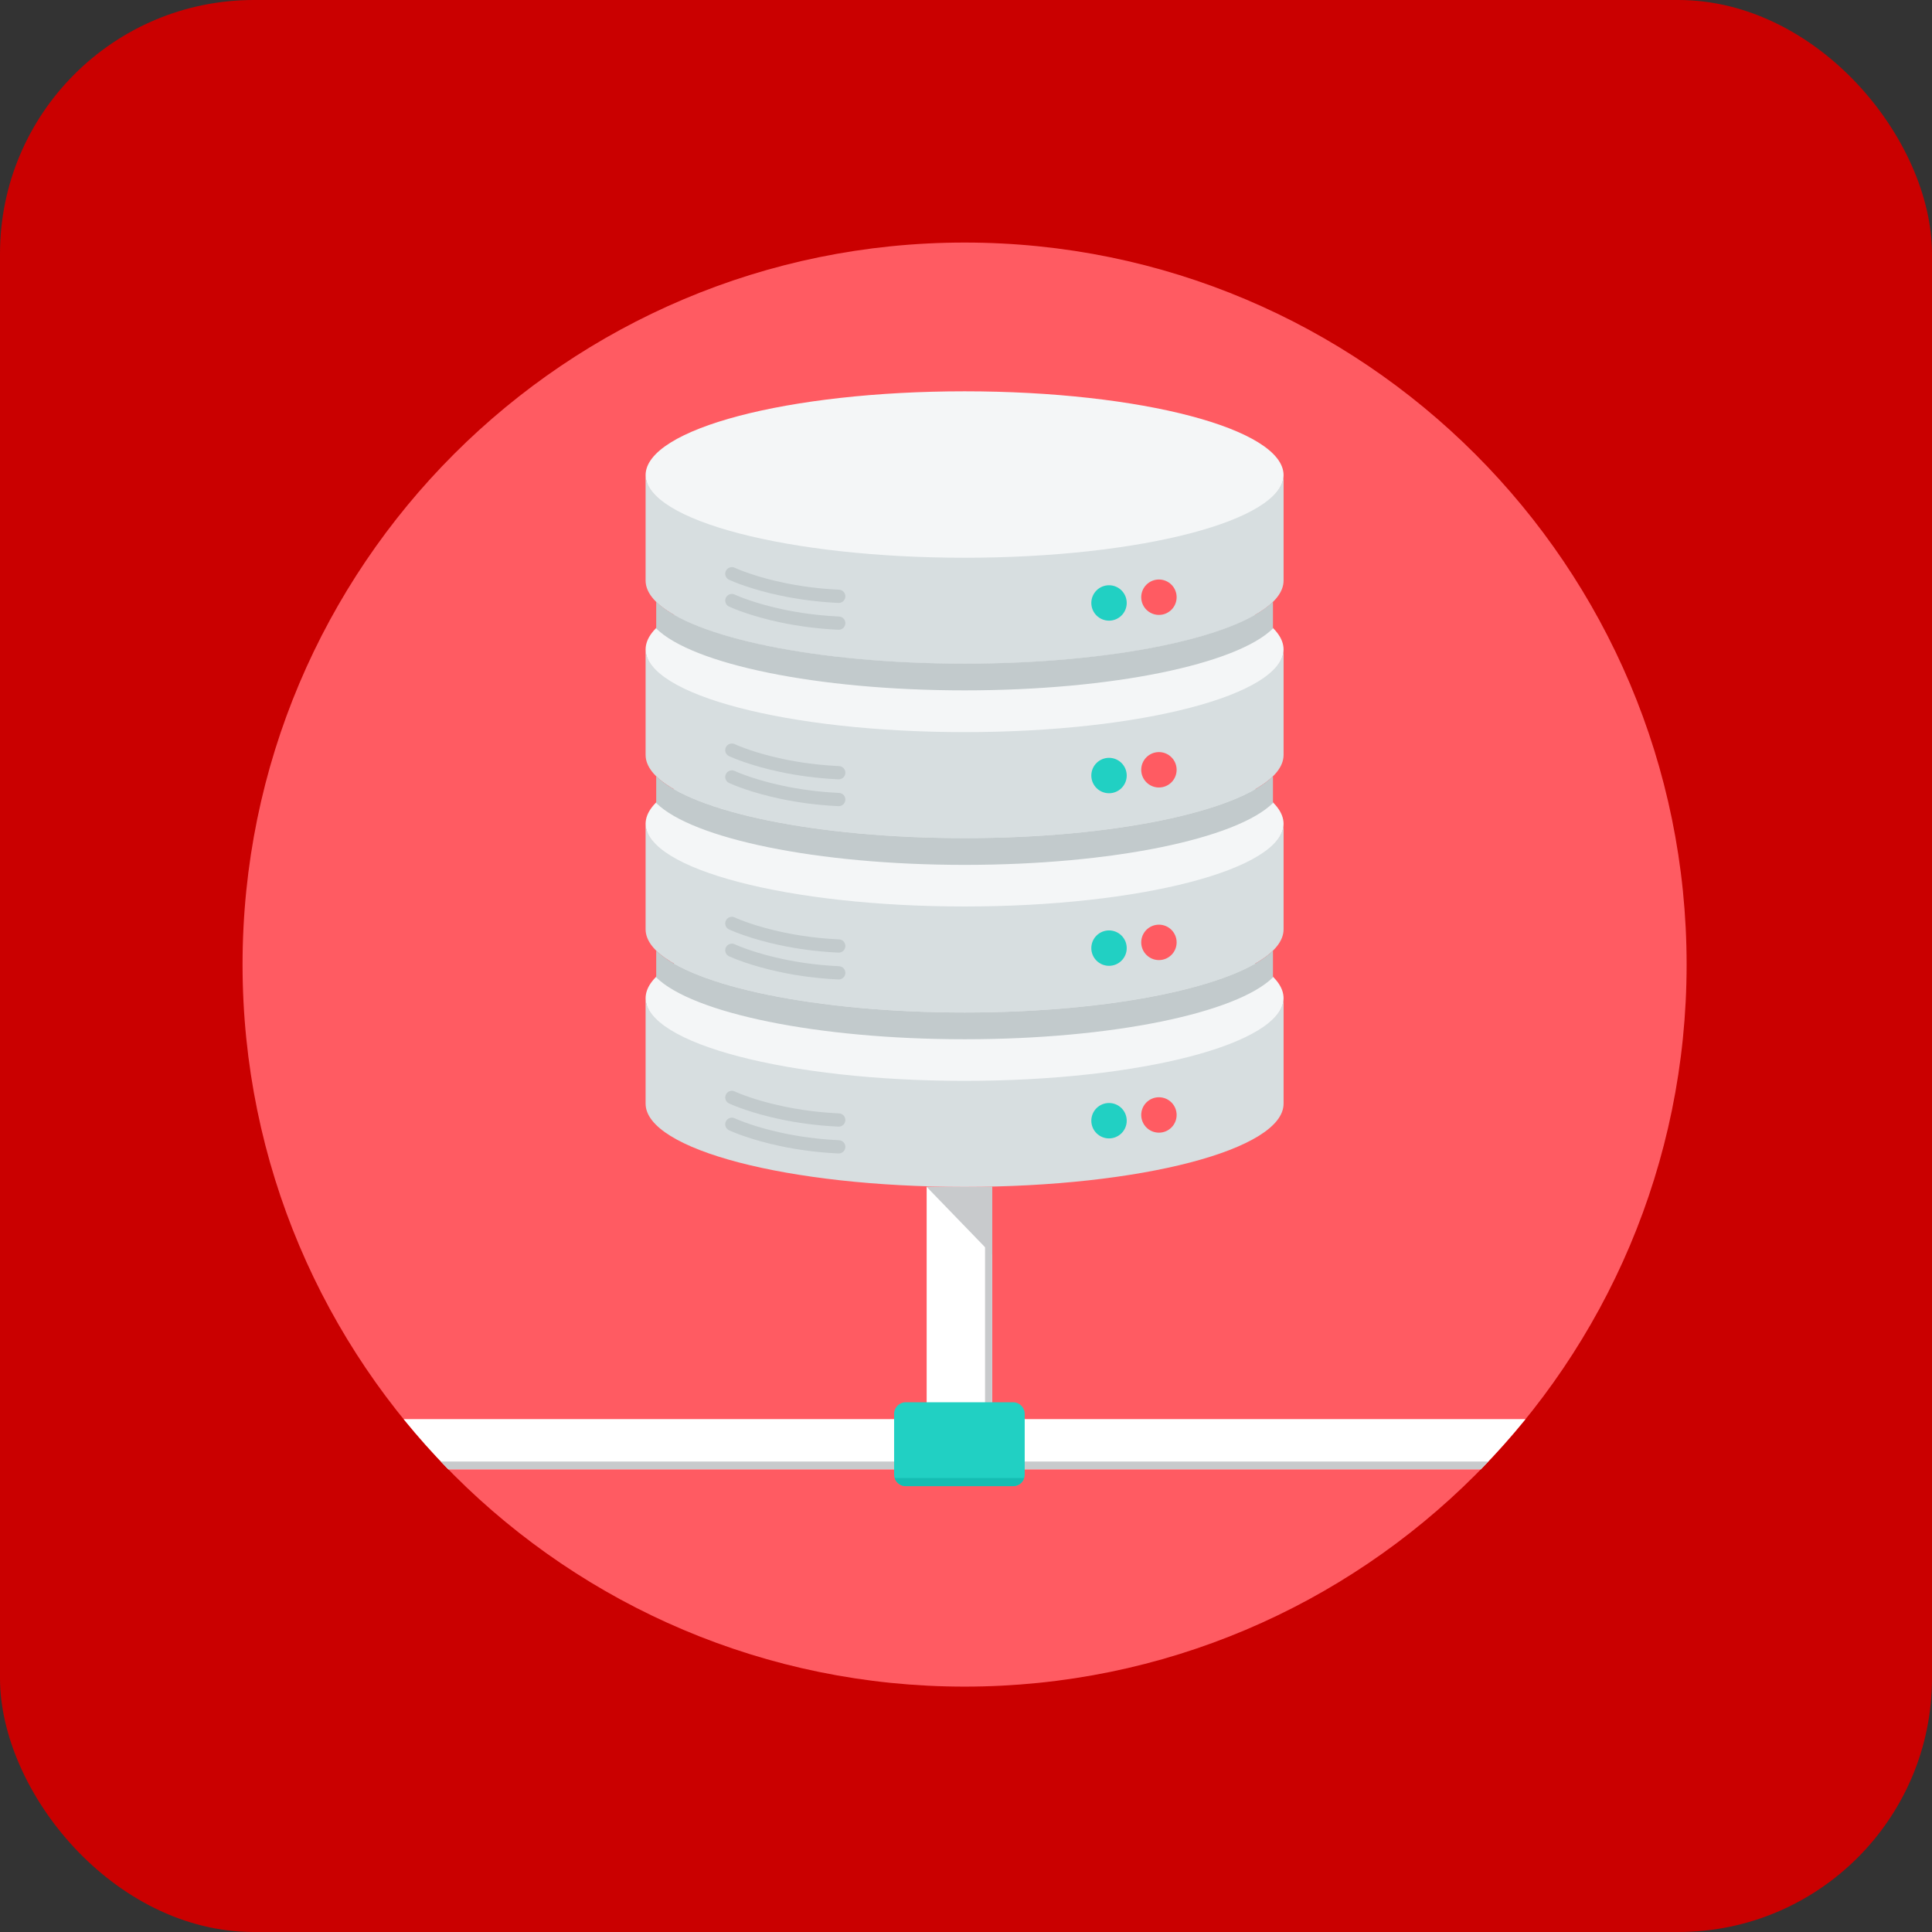 <svg width="685" height="685" viewBox="0 0 685 685" fill="none" xmlns="http://www.w3.org/2000/svg">
<rect x="0" y="0" width="685" height="685" fill="#333333" stroke="none"/>
<rect width="685" height="685" rx="90" fill="#CA0000"/>
<g clip-path="url(#clip0_0_1)">
<path d="M341.999 597.998C483.383 597.998 597.998 483.383 597.998 341.999C597.998 200.615 483.383 86 341.999 86C200.615 86 86 200.615 86 341.999C86 483.383 200.615 597.998 341.999 597.998Z" fill="#FF5B62"/>
<path d="M341.999 383.685C404.462 383.685 455.098 370.37 455.098 353.946C455.098 337.522 404.462 324.207 341.999 324.207C279.536 324.207 228.9 337.522 228.9 353.946C228.9 370.37 279.536 383.685 341.999 383.685Z" fill="#F4F6F7"/>
<path d="M455.1 353.717V391.303C455.1 407.599 404.461 420.81 342 420.81C279.537 420.81 228.9 407.601 228.9 391.303V353.717C228.9 370.015 279.537 383.224 342 383.224C404.463 383.224 455.1 370.015 455.1 353.717Z" fill="#D7DEE0"/>
<path d="M341.999 321.866C404.462 321.866 455.098 308.551 455.098 292.127C455.098 275.703 404.462 262.388 341.999 262.388C279.536 262.388 228.9 275.703 228.9 292.127C228.9 308.551 279.536 321.866 341.999 321.866Z" fill="#F4F6F7"/>
<path d="M455.1 291.893V329.479C455.1 345.777 404.461 358.986 342 358.986C279.537 358.986 228.9 345.777 228.9 329.479V291.893C228.9 308.191 279.537 321.4 342 321.4C404.463 321.4 455.1 308.191 455.1 291.893Z" fill="#D7DEE0"/>
<path d="M341.999 260.037C404.462 260.037 455.098 246.722 455.098 230.298C455.098 213.874 404.462 200.559 341.999 200.559C279.536 200.559 228.9 213.874 228.9 230.298C228.9 246.722 279.536 260.037 341.999 260.037Z" fill="#F4F6F7"/>
<path d="M455.1 230.069V267.655C455.1 283.951 404.461 297.162 342 297.162C279.537 297.162 228.9 283.953 228.9 267.655V230.069C228.9 246.365 279.537 259.576 342 259.576C404.463 259.576 455.1 246.367 455.1 230.069Z" fill="#D7DEE0"/>
<path d="M341.999 198.218C404.462 198.218 455.098 184.903 455.098 168.479C455.098 152.055 404.462 138.74 341.999 138.74C279.536 138.74 228.9 152.055 228.9 168.479C228.9 184.903 279.536 198.218 341.999 198.218Z" fill="#F4F6F7"/>
<path d="M455.1 168.245V205.831C455.1 222.127 404.461 235.338 342 235.338C279.537 235.338 228.9 222.129 228.9 205.831V168.245C228.9 184.541 279.537 197.752 342 197.752C404.463 197.752 455.1 184.543 455.1 168.245Z" fill="#D7DEE0"/>
<path d="M451.336 213.352V222.835C438.526 235.464 394.433 244.771 342 244.771C289.567 244.771 245.474 235.464 232.662 222.835V213.352C245.472 225.979 289.567 235.288 342 235.288C394.433 235.288 438.526 225.979 451.336 213.352Z" fill="#C2CACC"/>
<path d="M451.336 275.227V284.71C438.526 297.337 394.433 306.646 342 306.646C289.567 306.646 245.474 297.337 232.662 284.71V275.227C245.472 287.854 289.567 297.163 342 297.163C394.433 297.163 438.526 287.854 451.336 275.227Z" fill="#C2CACC"/>
<path d="M451.336 337.051V346.534C438.526 359.161 394.433 368.47 342 368.47C289.567 368.47 245.474 359.161 232.662 346.534V337.051C245.472 349.678 289.567 358.987 342 358.987C394.433 358.987 438.526 349.677 451.336 337.051Z" fill="#C2CACC"/>
<path d="M410.904 218.021C414.371 218.021 417.181 215.211 417.181 211.744C417.181 208.277 414.371 205.467 410.904 205.467C407.437 205.467 404.627 208.277 404.627 211.744C404.627 215.211 407.437 218.021 410.904 218.021Z" fill="#FF5B62"/>
<path d="M393.209 220.057C396.676 220.057 399.486 217.247 399.486 213.78C399.486 210.313 396.676 207.503 393.209 207.503C389.742 207.503 386.932 210.313 386.932 213.78C386.932 217.247 389.742 220.057 393.209 220.057Z" fill="#21D0C3"/>
<path d="M410.904 279.211C414.371 279.211 417.181 276.401 417.181 272.934C417.181 269.467 414.371 266.657 410.904 266.657C407.437 266.657 404.627 269.467 404.627 272.934C404.627 276.401 407.437 279.211 410.904 279.211Z" fill="#FF5B62"/>
<path d="M393.209 281.247C396.676 281.247 399.486 278.437 399.486 274.97C399.486 271.503 396.676 268.693 393.209 268.693C389.742 268.693 386.932 271.503 386.932 274.97C386.932 278.437 389.742 281.247 393.209 281.247Z" fill="#21D0C3"/>
<path d="M410.904 340.401C414.371 340.401 417.181 337.591 417.181 334.124C417.181 330.657 414.371 327.847 410.904 327.847C407.437 327.847 404.627 330.657 404.627 334.124C404.627 337.591 407.437 340.401 410.904 340.401Z" fill="#FF5B62"/>
<path d="M393.209 342.437C396.676 342.437 399.486 339.627 399.486 336.16C399.486 332.693 396.676 329.883 393.209 329.883C389.742 329.883 386.932 332.693 386.932 336.16C386.932 339.627 389.742 342.437 393.209 342.437Z" fill="#21D0C3"/>
<path d="M410.904 401.592C414.371 401.592 417.181 398.782 417.181 395.315C417.181 391.848 414.371 389.038 410.904 389.038C407.437 389.038 404.627 391.848 404.627 395.315C404.627 398.782 407.437 401.592 410.904 401.592Z" fill="#FF5B62"/>
<path d="M393.209 403.628C396.676 403.628 399.486 400.818 399.486 397.351C399.486 393.884 396.676 391.074 393.209 391.074C389.742 391.074 386.932 393.884 386.932 397.351C386.932 400.818 389.742 403.628 393.209 403.628Z" fill="#21D0C3"/>
<path d="M258.502 215.073C257.322 214.531 256.806 213.131 257.351 211.951C257.893 210.771 259.293 210.255 260.473 210.8C261.93 211.475 268.029 214.044 277.679 216.081C283.213 217.25 289.889 218.238 297.483 218.588C298.779 218.643 299.784 219.741 299.73 221.037C299.675 222.333 298.577 223.338 297.281 223.284C289.383 222.918 282.453 221.895 276.723 220.684C266.572 218.543 260.064 215.796 258.502 215.075V215.073Z" fill="#C2CACC"/>
<path d="M258.502 205.564C257.322 205.022 256.806 203.622 257.351 202.442C257.893 201.262 259.293 200.746 260.473 201.291C261.93 201.966 268.029 204.535 277.679 206.572C283.213 207.741 289.889 208.729 297.483 209.079C298.779 209.134 299.784 210.232 299.73 211.528C299.675 212.824 298.577 213.829 297.281 213.775C289.383 213.409 282.453 212.386 276.723 211.175C266.572 209.034 260.064 206.287 258.502 205.566V205.564Z" fill="#C2CACC"/>
<path d="M258.502 277.616C257.322 277.074 256.806 275.674 257.351 274.494C257.893 273.314 259.293 272.798 260.473 273.343C261.93 274.018 268.029 276.587 277.679 278.624C283.213 279.793 289.889 280.781 297.483 281.131C298.779 281.186 299.784 282.284 299.73 283.58C299.675 284.876 298.577 285.881 297.281 285.827C289.383 285.461 282.453 284.438 276.723 283.227C266.572 281.086 260.064 278.339 258.502 277.618V277.616Z" fill="#C2CACC"/>
<path d="M258.502 268.105C257.322 267.563 256.806 266.163 257.351 264.983C257.893 263.803 259.293 263.287 260.473 263.832C261.93 264.507 268.029 267.076 277.679 269.113C283.213 270.282 289.889 271.27 297.483 271.62C298.779 271.675 299.784 272.773 299.73 274.069C299.675 275.365 298.577 276.37 297.281 276.316C289.383 275.95 282.453 274.927 276.723 273.716C266.572 271.575 260.064 268.828 258.502 268.107V268.105Z" fill="#C2CACC"/>
<path d="M258.502 339.059C257.322 338.517 256.806 337.117 257.351 335.937C257.893 334.757 259.293 334.241 260.473 334.786C261.93 335.461 268.029 338.03 277.679 340.067C283.213 341.236 289.889 342.224 297.483 342.574C298.779 342.629 299.784 343.727 299.73 345.023C299.676 346.319 298.577 347.324 297.281 347.27C289.383 346.904 282.453 345.881 276.723 344.67C266.572 342.529 260.064 339.782 258.502 339.061V339.059Z" fill="#C2CACC"/>
<path d="M258.502 329.547C257.322 329.005 256.806 327.605 257.351 326.425C257.893 325.245 259.293 324.729 260.473 325.274C261.93 325.949 268.029 328.518 277.679 330.555C283.213 331.724 289.889 332.712 297.483 333.062C298.779 333.117 299.784 334.215 299.73 335.511C299.676 336.807 298.577 337.812 297.281 337.758C289.383 337.392 282.453 336.369 276.723 335.158C266.572 333.017 260.064 330.27 258.502 329.549V329.547Z" fill="#C2CACC"/>
<path d="M258.502 400.753C257.322 400.211 256.806 398.811 257.351 397.631C257.893 396.451 259.293 395.935 260.473 396.48C261.93 397.155 268.029 399.724 277.679 401.761C283.213 402.93 289.889 403.918 297.483 404.268C298.779 404.323 299.784 405.421 299.73 406.717C299.676 408.013 298.577 409.018 297.281 408.964C289.383 408.598 282.453 407.575 276.723 406.364C266.572 404.223 260.064 401.476 258.502 400.755V400.753Z" fill="#C2CACC"/>
<path d="M258.502 391.241C257.322 390.699 256.806 389.299 257.351 388.119C257.893 386.939 259.293 386.423 260.473 386.968C261.93 387.643 268.029 390.212 277.679 392.249C283.213 393.418 289.889 394.406 297.483 394.756C298.779 394.811 299.784 395.909 299.73 397.205C299.676 398.501 298.577 399.506 297.281 399.452C289.383 399.086 282.453 398.063 276.723 396.852C266.572 394.711 260.064 391.964 258.502 391.243V391.241Z" fill="#C2CACC"/>
<path d="M143.107 503.161H540.891C535.884 509.332 530.596 515.261 525.049 520.938H158.949C153.402 515.263 148.114 509.333 143.107 503.161Z" fill="white"/>
<path d="M156.283 518.189H527.711C526.834 519.115 525.938 520.023 525.047 520.937H158.947C158.057 520.024 157.162 519.113 156.283 518.189Z" fill="#C8CACC"/>
<path d="M328.552 420.81H351.772V503.161H328.552V420.81Z" fill="white"/>
<path d="M328.552 420.81H351.772V444.814L328.552 420.81Z" fill="#C8CACC"/>
<path d="M349.254 420.81H351.77V503.161H349.254V420.81Z" fill="#C8CACC"/>
<path d="M321.112 497.177H359.213C361.469 497.177 363.314 499.022 363.314 501.278V522.817C363.314 525.073 361.469 526.92 359.213 526.92H321.112C318.856 526.92 317.011 525.073 317.011 522.817V501.278C317.01 499.023 318.856 497.177 321.112 497.177Z" fill="#21D0C3"/>
<path d="M363.125 524.043C362.602 525.706 361.041 526.92 359.214 526.92H321.113C319.283 526.92 317.725 525.705 317.202 524.043H363.129H363.125Z" fill="#15BDB2"/>
</g>
<defs>
<clipPath id="clip0_0_1">
<rect width="511.998" height="511.998" fill="white" transform="translate(86 86)"/>
</clipPath>
</defs>
</svg>
